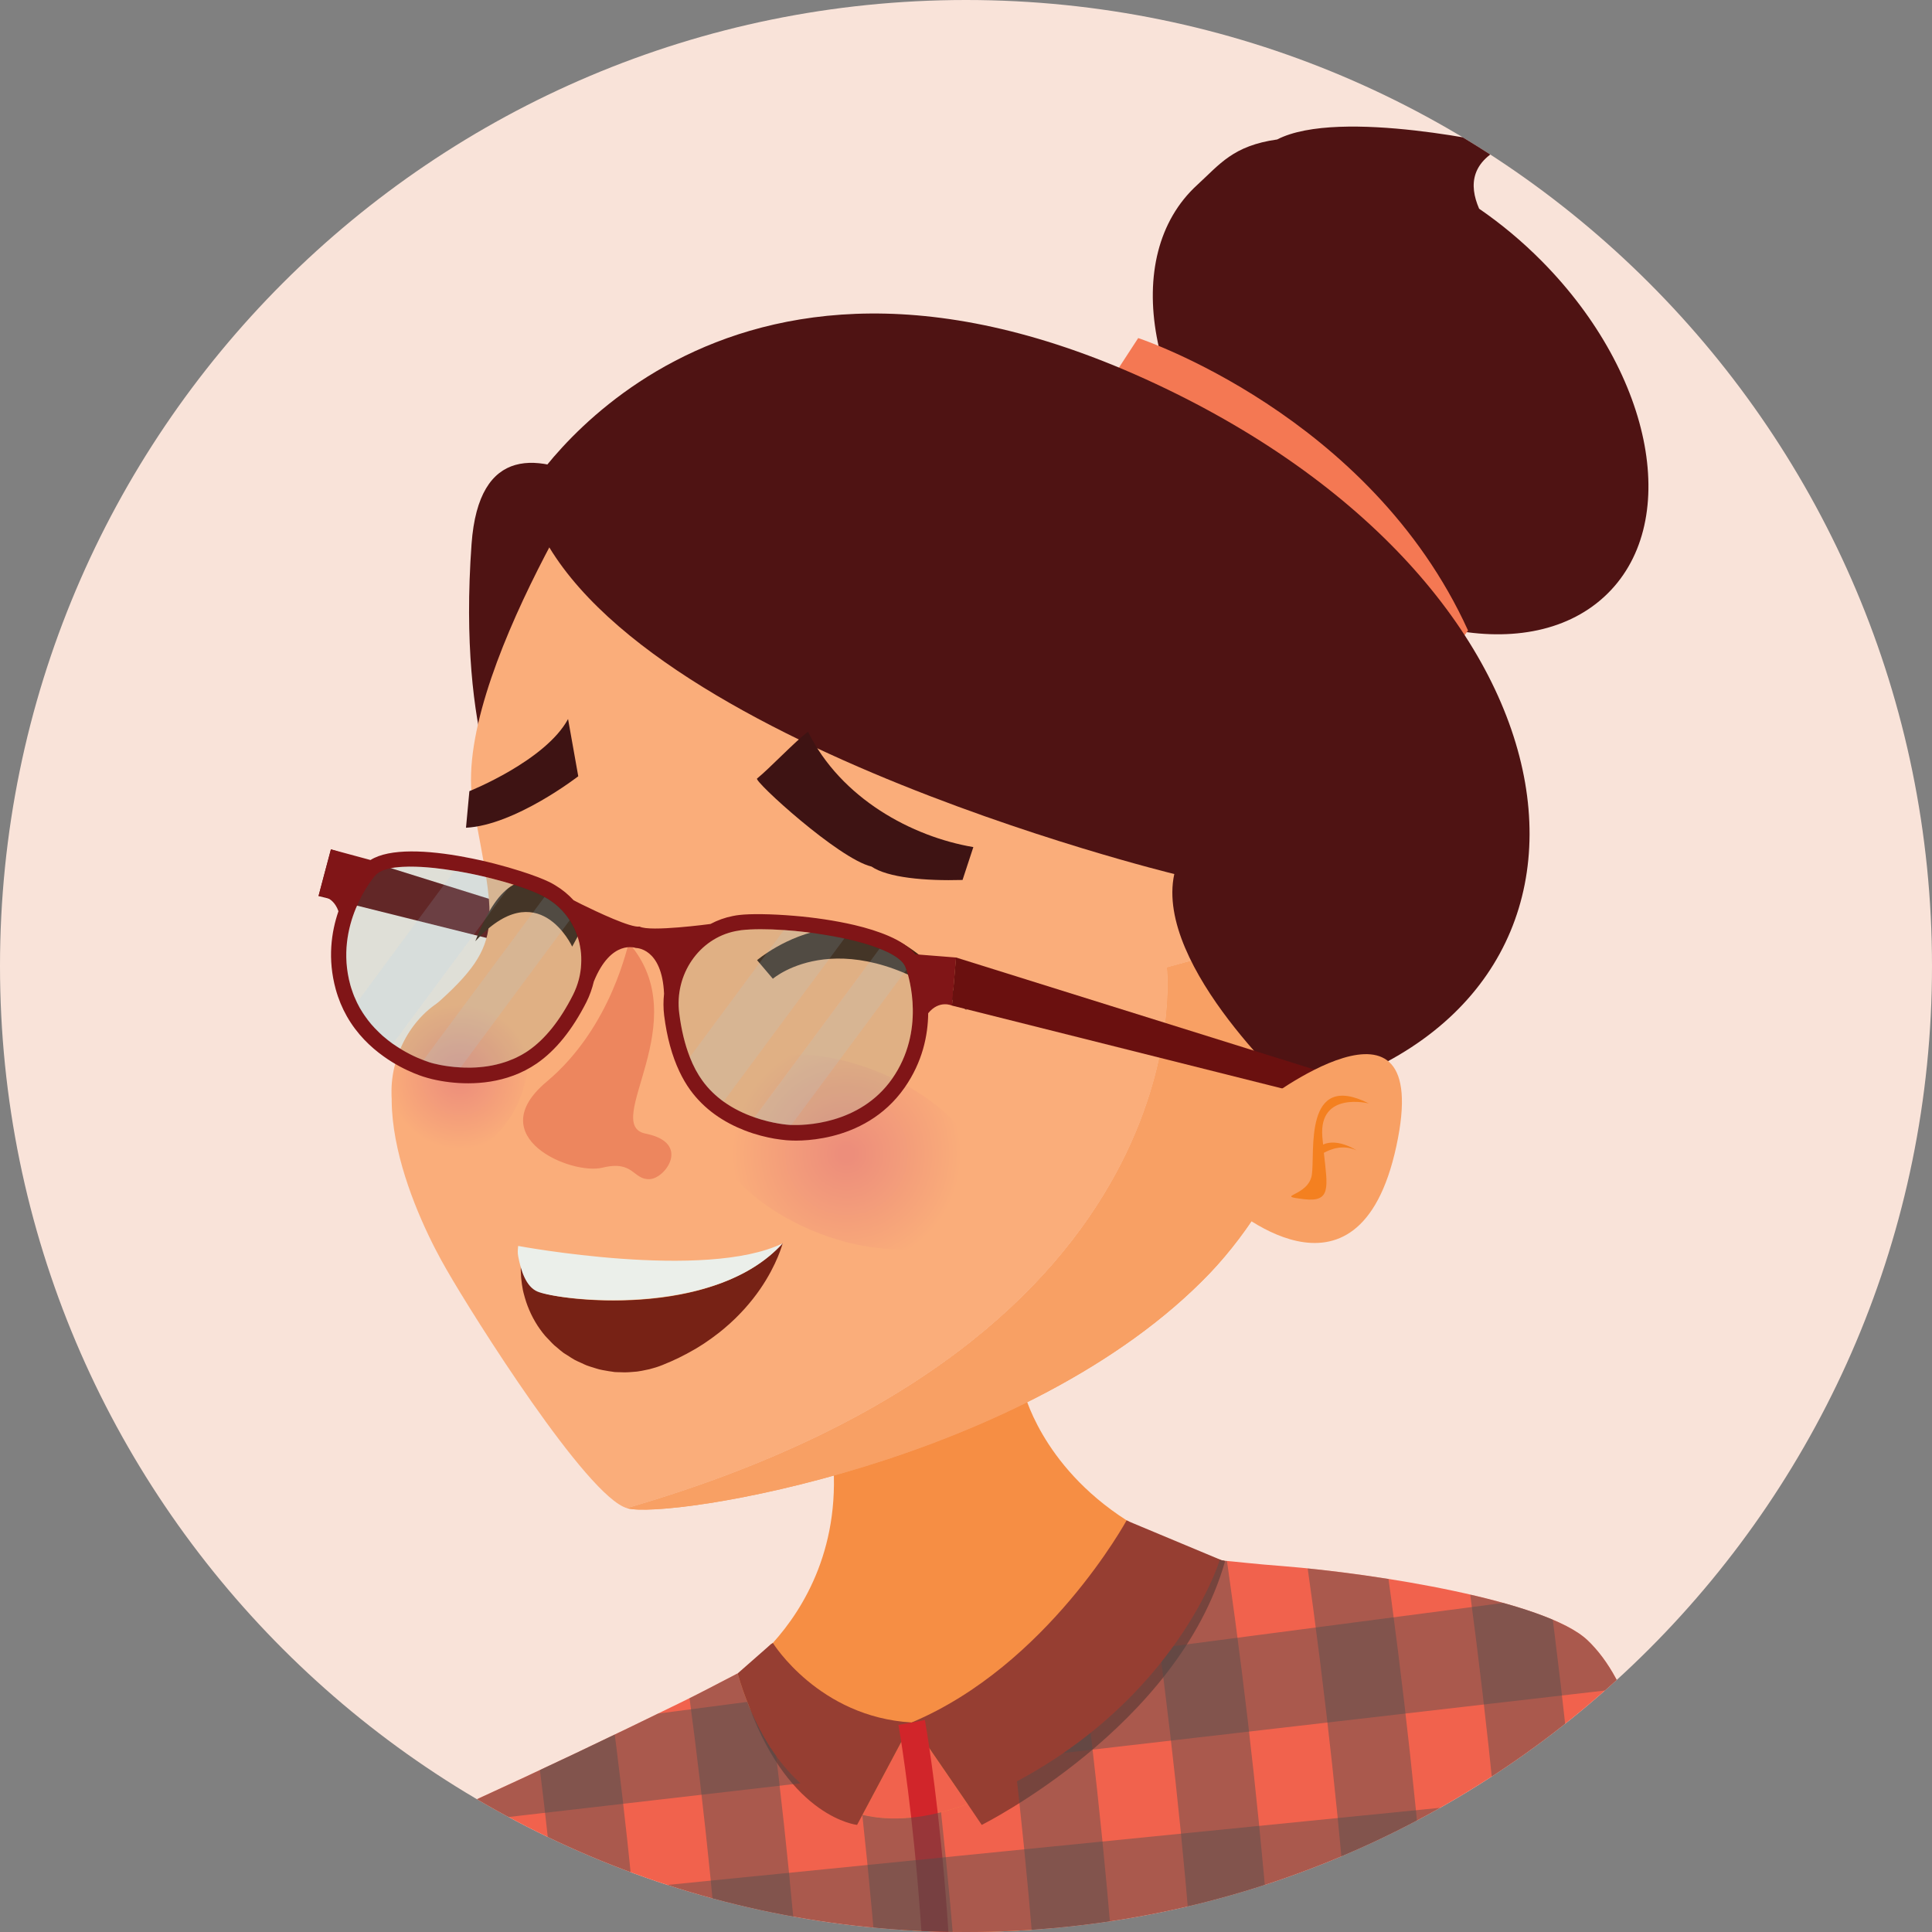 <?xml version="1.0" encoding="utf-8"?>
<!-- Generator: Adobe Illustrator 25.2.3, SVG Export Plug-In . SVG Version: 6.00 Build 0)  -->
<svg version="1.1" id="Layer_1" xmlns="http://www.w3.org/2000/svg" xmlns:xlink="http://www.w3.org/1999/xlink" x="0px" y="0px"
	 viewBox="0 0 576 576" enable-background="new 0 0 576 576" xml:space="preserve">
<rect x="0" y="0" width="576" height="576" fill="#808080" stroke="none"/>
<g>
	<g>
		<defs>
			<path id="SVGID_1_" d="M576,288c0,159.06-128.94,288-288,288S0,447.06,0,288s128.94-288,288-288S576,128.94,576,288z"/>
		</defs>
		<use xlink:href="#SVGID_1_"  overflow="visible" fill="#F9E3D9"/>
		<clipPath id="SVGID_2_">
			<use xlink:href="#SVGID_1_"  overflow="visible"/>
		</clipPath>
		<g clip-path="url(#SVGID_2_)">
			<g>
				<path fill="#F68E44" d="M219.97,499.07c0,0,4.61-3.02,9.84-8.84l0.6-0.4c9.24-10.24,20.89-29.13,17.68-57.25l57.05-18.08
					c0,0,5.02,22.3,30.74,38.77l0.81,0.4c7.23,4.42,16.07,8.44,26.92,11.25c0,0,0,0,0,0.2c0,0,0.19,0,0.4,0c0.4,0.2,0.8,0.2,1.2,0.4
					c51.83,12.86-42.59,134.8-91.41,112.1c-48.82-22.5-58.87-72.12-58.87-72.12L219.97,499.07z"/>
				<path fill="#5DBECC" d="M119.72,923.82c31.14,28.33,147.46,75.54,242.49,80.76c0,0,49.22-90.4,15.07-185.22
					c-34.16-94.82-178.21-88.79-178.21-88.79c4.43,11.85,5.63,27.92-2.81,56.64C170.95,867.97,70.9,880.63,119.72,923.82z"/>
				<path fill="#00B0CA" d="M199.07,730.56c0.82-0.05,1.55-0.01,2.37-0.05C200.02,730.53,199.07,730.56,199.07,730.56z"/>
				<path fill="#00B0CA" d="M300.53,693.39c10.44,0.4,20.29,0.4,29.53-0.19c3.61-0.21,7.23-0.6,10.65-1.01
					c4.22-0.4,8.64-1.01,12.65-1.81c3.82-0.6,7.44-1.4,11.05-2.21c0.8-0.4,1.61-0.6,2.41-0.6c3.41-0.81,6.63-1.81,9.85-2.81
					c3.81-1,7.23-2.41,10.65-3.62c3.61-1.2,6.84-2.61,10.25-4.22c3.21-1.4,6.23-2.81,9.24-4.42c3.21-1.61,6.02-3.41,8.83-5.02
					c3.02-1.81,5.63-3.41,8.44-5.22c2.61-1.81,5.02-3.81,7.64-5.63c9.64-7.43,17.88-15.47,24.91-23.51
					c1.81-2.21,3.61-4.41,5.43-6.63c1.4-1.81,2.81-3.61,4.01-5.42c1.41-1.81,2.62-3.61,3.82-5.43c1.2-1.81,2.21-3.42,3.22-5.22
					c0.4-0.81,1.01-1.41,1.4-2.21c2.81-5.02,5.42-9.64,7.43-13.87c2.41-5.02,4.02-9.44,5.42-13.26c0.81-2.41,1.41-4.42,2.01-6.23
					c-4.22,32.55-17.07,74.13-45.2,120.74c-7.43,11.65-12.06,23.1-14.46,34.35c0,0-2.41,7.23-3.62,18.89
					c-1.61,16.67-0.6,42.39,14.26,68.7c4.97,8.56,8.47,19.88,10.27,32.73c0.31,2.24,0.57,4.52,0.79,6.84
					c0.42,4.5,0.55,9.2,0.54,13.96l0.07,0.41l-0.08,0.17c-0.24,50.57-24.79,112.8-89.73,132.92c0,0,49.22-90.4,15.07-185.22
					c-31.68-87.95-157.69-89.14-175.83-88.85c-0.82,0.04-1.56,0.01-2.38,0.05c-7.63-18.29-22.9-27.73-35.35-60.88
					C194.45,681.54,237.84,692.19,300.53,693.39z"/>
				<path fill="#F1624D" d="M257.13,541.06c8.44,2.01,18.68,1.41,31.34-3.21l-16.68-24.31L257.13,541.06z"/>
				<path fill="#F1624D" d="M119.72,923.82c31.14,28.33,147.46,75.54,242.49,80.76c0,0,49.22-90.4,15.07-185.22
					c-34.16-94.82-178.21-88.79-178.21-88.79c4.43,11.85,5.63,27.92-2.81,56.64C170.95,867.97,70.9,880.63,119.72,923.82z"/>
				<path fill="#00B0CA" d="M199.07,730.56c0.82-0.05,1.55-0.01,2.37-0.05C200.02,730.53,199.07,730.56,199.07,730.56z"/>
				<path fill="#963E32" d="M300.53,693.39c10.44,0.4,20.29,0.4,29.53-0.19c3.61-0.21,7.23-0.6,10.65-1.01
					c4.22-0.4,8.64-1.01,12.65-1.81c3.82-0.6,7.44-1.4,11.05-2.21c0.8-0.4,1.61-0.6,2.41-0.6c3.41-0.81,6.63-1.81,9.85-2.81
					c3.81-1,7.23-2.41,10.65-3.62c3.61-1.2,6.84-2.61,10.25-4.22c3.21-1.4,6.23-2.81,9.24-4.42c3.21-1.61,6.02-3.41,8.83-5.02
					c3.02-1.81,5.63-3.41,8.44-5.22c2.61-1.81,5.02-3.81,7.64-5.63c9.64-7.43,17.88-15.47,24.91-23.51
					c1.81-2.21,3.61-4.41,5.43-6.63c1.4-1.81,2.81-3.61,4.01-5.42c1.41-1.81,2.62-3.61,3.82-5.43c1.2-1.81,2.21-3.42,3.22-5.22
					c0.4-0.81,1.01-1.41,1.4-2.21c2.81-5.02,5.42-9.64,7.43-13.87c2.41-5.02,4.02-9.44,5.42-13.26c0.81-2.41,1.41-4.42,2.01-6.23
					c-4.22,32.55-17.07,74.13-45.2,120.74c-7.43,11.65-12.06,23.1-14.46,34.35c0,0-2.41,7.23-3.62,18.89
					c-1.61,16.67-0.6,42.39,14.26,68.7c4.97,8.56,8.47,19.88,10.27,32.73c0.31,2.24,0.57,4.52,0.79,6.84
					c0.42,4.5,0.55,9.2,0.54,13.96l0.07,0.41l-0.08,0.17c-0.24,50.57-24.79,112.8-89.73,132.92c0,0,49.22-90.4,15.07-185.22
					c-31.68-87.95-157.69-89.14-175.83-88.85c-0.82,0.04-1.56,0.01-2.38,0.05c-7.63-18.29-22.9-27.73-35.35-60.88
					C194.45,681.54,237.84,692.19,300.53,693.39z"/>
				<path fill="#F1624D" d="M140.61,537.24c0-0.2,0.2-0.2,0.2-0.2c20.69-9.44,41.38-19.29,61.88-29.33
					c5.82-2.81,11.45-5.83,17.28-8.84v0.19c1,3.62,2.21,6.83,3.42,9.85c4.61,11.05,14.26,28.13,33.75,32.14
					c8.44,2.01,18.68,1.41,31.34-3.21c2.41-0.81,5.02-2.01,7.64-3.22c52.43-24.72,66.89-67.09,67.5-69.51c0-0.2,0-0.2,0-0.2l0.4,0.2
					l1.01,0.2c2.61,0.2,9.23,1,17.48,1.61c27.72,2.21,78.35,10.25,90.81,22.1c12.25,11.65,21.69,37.56,17.27,79.35
					c0,0,0,0.2-0.2,0.4c0.81,9.44-37.76,131.99-189.84,124.56c-62.68-1.01-106.07-11.85-136.81-23.71
					c-1.61-4.42-3.02-9.24-4.62-14.67C138.2,587.27,140,542.06,140.61,537.24z"/>
				<g>
					<path fill="#963E32" d="M271.8,513.53l16.68,24.31l4.21,6.23c0,0,58.46-29.13,72.53-78.55l-0.19-0.2l-1.01-0.2l-0.4-0.2
						l-26.92-11.25l-0.81-0.4C335.88,453.26,312.38,496.46,271.8,513.53z"/>
					<path fill="#963E32" d="M219.97,498.87v0.19c1,3.62,2.21,6.83,3.42,9.85c12.24,33.15,32.14,35.16,32.14,35.16l1.61-3.02
						l14.66-27.52c-27.72-1.61-41.38-23.71-41.38-23.71l-0.6,0.4L219.97,498.87z"/>
				</g>
				<g>
					<path fill="#D1252A" d="M189.45,963.42c135.38-174.25,86.81-447.86,86.3-450.61l-7.89,1.46c0.49,2.71,48.4,272.84-84.76,444.21
						L189.45,963.42z"/>
				</g>
				<g>
					<path fill="#D1252A" d="M321.11,673.36c-19.64-19.46-14.56-62.96-14.32-64.81l0.25-2.08l2.1-0.12
						c7.46-0.37,72.99-3.72,80.48-2.43l1.73,0.29l0.32,1.73c0.25,1.48,6.26,36.28-10.07,58.64c-7.18,9.81-17.54,15.68-30.82,17.44
						c-2.2,0.29-4.3,0.44-6.34,0.44C335.05,682.46,327.23,679.4,321.11,673.36z M311.57,611.26c-0.75,8.81-2.53,43.08,13.06,58.52
						c6.3,6.22,14.87,8.63,25.46,7.26c11.87-1.57,21.1-6.75,27.41-15.4c13.03-17.81,10.46-45.51,9.48-52.93
						C377.24,608.2,338.45,609.87,311.57,611.26z"/>
				</g>
				<g>
					<defs>
						<path id="SVGID_3_" d="M119.72,923.83c31.14,28.32,147.46,75.54,242.49,80.75c64.94-20.12,89.49-82.35,89.73-132.92l0.08-0.17
							l-0.07-0.41c0.01-4.76-0.12-9.46-0.54-13.96c-0.21-2.32-0.47-4.6-0.79-6.84c-1.8-12.85-5.3-24.18-10.27-32.73
							c-14.86-26.31-15.87-52.03-14.26-68.7c1.21-11.66,3.62-18.89,3.62-18.89c2.4-11.24,7.03-22.7,14.46-34.35
							c28.13-46.61,40.98-88.2,45.2-120.74c-0.14,0.44-0.33,1.03-0.48,1.49c1.08-3.74,1.58-6.48,1.49-7.57c0.2-0.2,0.2-0.4,0.2-0.4
							c4.42-41.79-5.02-67.7-17.27-79.35c-12.46-11.85-63.08-19.89-90.81-22.1c-8.24-0.6-14.86-1.4-17.48-1.61l-1.01-0.2l-0.4-0.2
							c0,0,0,0,0,0.2c-0.61,2.42-15.07,44.8-67.5,69.51c-2.62,1.2-5.23,2.41-7.64,3.22c-12.66,4.62-22.9,5.22-31.34,3.21
							c-19.49-4.02-29.13-21.1-33.75-32.14c-1.21-3.02-2.42-6.23-3.42-9.85v-0.19c-5.83,3.01-11.46,6.02-17.28,8.84
							c-20.5,10.04-41.18,19.89-61.88,29.33c0,0-0.2,0-0.2,0.2c-0.6,4.82-2.41,50.03,18.48,117.72c1.61,5.43,3.01,10.25,4.62,14.67
							c11.74,4.53,25.37,8.9,41.16,12.64c-15.8-3.72-29.42-8.06-41.16-12.58c12.45,33.14,27.72,42.59,35.35,60.87
							c4.43,11.85,5.63,27.92-2.81,56.64C170.95,867.97,70.9,880.63,119.72,923.83z M201.44,730.51h0.04H201.44L201.44,730.51z
							 M210.95,730.6c-1.87-0.05-3.69-0.09-5.15-0.1C207.25,730.5,209.08,730.55,210.95,730.6z M300.53,693.34
							c4.49,0.22,8.56-0.03,12.85-0.03c-4.32-0.01-8.31,0.26-12.85,0.08c-7.34-0.14-14.36-0.43-21.17-0.82
							C286.17,692.94,293.19,693.22,300.53,693.34z M233.19,732.03c-7.97-0.81-14.99-1.21-20.54-1.4
							C218.19,730.81,225.2,731.23,233.19,732.03z M245.65,733.55c-3.68-0.53-7.21-0.94-10.6-1.31
							C238.45,732.61,241.96,733.03,245.65,733.55z M259.2,735.82c-3.56-0.68-7.03-1.25-10.42-1.77
							C252.18,734.57,255.63,735.14,259.2,735.82z M273.43,738.97c-3.44-0.86-6.84-1.61-10.18-2.3
							C266.6,737.36,269.98,738.1,273.43,738.97z M288.11,743.13c-3.31-1.06-6.62-2.01-9.91-2.9
							C281.5,741.12,284.79,742.07,288.11,743.13z M302.87,748.45c-3.18-1.27-6.36-2.48-9.56-3.58
							C296.51,745.98,299.68,747.17,302.87,748.45z M373.42,685.68c-2.16,0.66-4.31,1.35-6.6,1.88c-0.81,0-1.61,0.2-2.41,0.6
							c-3.61,0.81-7.23,1.61-11.05,2.21c-4.02,0.8-8.44,1.4-12.65,1.81c-3.41,0.4-7.03,0.8-10.65,1.01
							c-0.55,0.03-1.2-0.02-1.75,0.01C344.88,692.22,359.85,689.56,373.42,685.68z M317.36,755.1c-3-1.53-6.01-3-9.07-4.35
							C311.35,752.09,314.36,753.56,317.36,755.1z M331.29,763.19c-2.77-1.81-5.58-3.59-8.47-5.21
							C325.72,759.61,328.51,761.38,331.29,763.19z M344.37,772.94c-2.55-2.15-5.11-4.29-7.81-6.23
							C339.26,768.66,341.82,770.79,344.37,772.94z M356.27,784.57c-2.29-2.57-4.58-5.15-7.06-7.48
							C351.7,779.43,353.99,781.99,356.27,784.57z M391.85,679.27c-1.49,0.61-2.94,1.33-4.54,1.87c-3.42,1.21-6.83,2.62-10.65,3.62
							c-0.38,0.12-0.77,0.21-1.14,0.32C381.26,683.37,386.64,681.39,391.85,679.27z M377.27,819.36
							c-2.07-5.73-4.57-11.06-7.38-16.08C372.7,808.3,375.2,813.62,377.27,819.36z M487.36,581.09c-0.1,0.29-0.24,0.64-0.35,0.94
							c0.3-0.84,0.57-1.65,0.83-2.42C487.67,580.13,487.55,580.52,487.36,581.09z M481.94,594.35c-0.24,0.5-0.62,1.13-0.88,1.64
							c0.36-0.75,0.83-1.59,1.18-2.32C482.12,593.91,482.05,594.11,481.94,594.35z M483.38,591.03c0.74-1.66,1.43-3.28,2.03-4.8
							C484.83,587.74,484.1,589.38,483.38,591.03z M473.1,610.43c-0.17,0.31-0.38,0.59-0.56,0.89c0.97-1.55,1.88-3.08,2.76-4.59
							c-0.3,0.53-0.49,0.94-0.8,1.49C474.1,609.01,473.49,609.62,473.1,610.43z M466.06,621.07c-0.86,1.3-1.89,2.61-2.89,3.91
							c2.62-3.43,5.04-6.84,7.24-10.18c-0.19,0.29-0.33,0.55-0.53,0.84C468.68,617.46,467.47,619.26,466.06,621.07z M456.62,633.13
							c-0.62,0.7-1.38,1.4-2.02,2.11c2.75-3.08,5.43-6.17,7.82-9.24c-0.13,0.16-0.24,0.34-0.37,0.5
							C460.24,628.71,458.43,630.91,456.62,633.13z M443.48,646.53c1.79-1.66,3.46-3.35,5.11-5.04
							C446.91,643.19,445.27,644.86,443.48,646.53z M428.46,659.03c2.59-1.9,4.91-3.91,7.32-5.89c-1.39,1.15-2.6,2.37-4.06,3.49
							C430.59,657.4,429.53,658.22,428.46,659.03z M415.63,667.47c-0.42,0.25-0.89,0.51-1.31,0.75c4.45-2.61,8.75-5.32,12.74-8.17
							c-0.99,0.74-1.96,1.49-2.98,2.2C421.26,664.06,418.65,665.67,415.63,667.47z M397.56,676.91c-0.44,0.21-0.88,0.34-1.31,0.55
							c4.8-2.1,9.36-4.37,13.72-6.76c-1.07,0.6-2.01,1.22-3.16,1.79C403.79,674.11,400.77,675.51,397.56,676.91z M360.43,789.23
							c2.33,2.95,4.38,6.19,6.43,9.44C364.81,795.42,362.76,792.18,360.43,789.23z"/>
					</defs>
					<clipPath id="SVGID_4_">
						<use xlink:href="#SVGID_3_"  overflow="visible"/>
					</clipPath>
					<g clip-path="url(#SVGID_4_)">
						<path opacity="0.43" fill="#4D4D4D" d="M432.53,1244.21c7.54,2.07,15.08,4.13,22.61,6.19c93.68-342.44,93.68-703.77,0-1046.21
							c-7.54,2.06-15.08,4.13-22.61,6.18C525.11,548.76,525.11,905.82,432.53,1244.21z"/>
						<path opacity="0.43" fill="#4D4D4D" d="M387.24,1231.82c7.53,2.06,15.06,4.12,22.6,6.18c91.46-334.33,91.46-687.09,0-1021.43
							c-7.53,2.06-15.06,4.13-22.6,6.19C477.59,553.04,477.59,901.53,387.24,1231.82z"/>
						<path opacity="0.43" fill="#4D4D4D" d="M341.94,1219.43c7.53,2.05,15.06,4.12,22.6,6.18c89.25-326.22,89.25-670.42,0-996.64
							c-7.53,2.06-15.06,4.13-22.6,6.19C430.09,557.32,430.09,897.26,341.94,1219.43z"/>
						<path opacity="0.43" fill="#4D4D4D" d="M296.64,1207.03c7.54,2.07,15.08,4.12,22.61,6.19c87.03-318.11,87.03-653.75,0-971.86
							c-7.53,2.06-15.07,4.12-22.61,6.18C382.57,561.61,382.57,892.98,296.64,1207.03z"/>
						<path opacity="0.43" fill="#4D4D4D" d="M251.35,1194.65c7.53,2.06,15.08,4.12,22.61,6.18c84.81-310,84.81-637.08,0-947.08
							c-7.53,2.07-15.08,4.12-22.61,6.19C335.05,565.89,335.05,888.69,251.35,1194.65z"/>
						<path opacity="0.43" fill="#4D4D4D" d="M206.06,1182.25c7.53,2.06,15.06,4.13,22.6,6.19c82.59-301.89,82.59-620.41,0-922.3
							c-7.54,2.06-15.07,4.13-22.6,6.19C287.54,570.16,287.54,884.41,206.06,1182.25z"/>
						<path opacity="0.43" fill="#4D4D4D" d="M160.76,1169.87c7.54,2.05,15.08,4.11,22.61,6.18c80.37-293.77,80.37-603.74,0-897.52
							c-7.53,2.07-15.07,4.13-22.61,6.19C240.02,574.44,240.02,880.13,160.76,1169.87z"/>
						<path opacity="0.43" fill="#4D4D4D" d="M115.47,1157.47c7.54,2.06,15.08,4.12,22.61,6.18c78.15-285.66,78.15-587.07,0-872.72
							c-7.54,2.06-15.07,4.12-22.61,6.18C192.51,578.72,192.51,875.86,115.47,1157.47z"/>
						<path opacity="0.43" fill="#4D4D4D" d="M70.17,1145.08c7.54,2.07,15.07,4.12,22.6,6.19c75.93-277.55,75.93-570.4,0-847.95
							c-7.53,2.06-15.06,4.12-22.6,6.19C145,583,145,871.58,70.17,1145.08z"/>
						<path opacity="0.43" fill="#4D4D4D" d="M524.13,311.28c-2.14-10.14-4.34-20.28-6.63-30.39
							C362.65,315.9,207.8,350.91,52.95,385.91c1.75,7.74,3.44,15.49,5.06,23.24C213.38,376.53,368.75,343.9,524.13,311.28z"/>
						<path opacity="0.43" fill="#4D4D4D" d="M535.98,372.38c-1.81-10.19-3.7-20.36-5.67-30.53
							c-155.86,30.23-311.7,60.45-467.57,90.69c1.51,7.77,2.95,15.56,4.34,23.34C223.37,428.04,379.69,400.21,535.98,372.38z"/>
						<path opacity="0.43" fill="#4D4D4D" d="M545.94,433.73c-1.49-10.22-3.07-20.45-4.74-30.65
							C384.5,428.5,227.78,453.93,71.08,479.36c1.25,7.81,2.47,15.62,3.61,23.43C231.78,479.77,388.86,456.75,545.94,433.73z"/>
						<path opacity="0.43" fill="#4D4D4D" d="M554.01,495.29c-1.18-10.26-2.45-20.51-3.79-30.75
							c-157.42,20.61-314.84,41.22-472.26,61.82c1.03,7.84,1.99,15.68,2.89,23.52C238.57,531.68,396.29,513.48,554.01,495.29z"/>
						<path opacity="0.43" fill="#4D4D4D" d="M560.17,557.02c-0.86-10.29-1.82-20.55-2.85-30.82
							c-157.97,15.77-315.95,31.54-473.92,47.31c0.79,7.85,1.51,15.71,2.17,23.57C243.77,583.73,401.97,570.37,560.17,557.02z"/>
						<path opacity="0.43" fill="#4D4D4D" d="M564.44,618.86c-0.56-10.29-1.19-20.59-1.9-30.88
							c-158.38,10.92-316.76,21.85-475.14,32.77c0.55,7.87,1.03,15.74,1.44,23.62C247.37,635.87,405.91,627.36,564.44,618.86z"/>
						<path opacity="0.43" fill="#4D4D4D" d="M566.8,680.79c-0.23-10.31-0.55-20.61-0.94-30.92
							c-158.64,6.07-317.29,12.14-475.94,18.21c0.3,7.88,0.55,15.77,0.72,23.64C249.37,688.08,408.08,684.43,566.8,680.79z"/>
						<path opacity="0.43" fill="#4D4D4D" d="M567.28,742.75c0.08-10.31,0.08-20.62,0-30.93c-158.75,1.22-317.51,2.42-476.27,3.64
							c0.06,7.88,0.06,15.77,0,23.65C249.77,740.32,408.52,741.53,567.28,742.75z"/>
						<path opacity="0.43" fill="#4D4D4D" d="M565.86,804.69c0.4-10.31,0.71-20.61,0.94-30.92
							c-158.72-3.65-317.44-7.29-476.16-10.94c-0.18,7.88-0.42,15.77-0.72,23.64C248.57,792.55,407.22,798.62,565.86,804.69z"/>
						<path opacity="0.43" fill="#4D4D4D" d="M562.53,866.58c0.71-10.29,1.35-20.59,1.9-30.89c-158.53-8.5-317.07-17-475.61-25.51
							c-0.42,7.88-0.9,15.75-1.44,23.62C245.77,844.73,404.16,855.66,562.53,866.58z"/>
						<path opacity="0.43" fill="#4D4D4D" d="M557.33,928.38c1.03-10.27,1.98-20.54,2.84-30.83c-158.2-13.34-316.4-26.7-474.6-40.06
							c-0.66,7.86-1.38,15.72-2.17,23.58C241.38,896.84,399.35,912.6,557.33,928.38z"/>
						<path opacity="0.43" fill="#4D4D4D" d="M550.22,990.02c1.34-10.24,2.61-20.49,3.79-30.75
							c-157.71-18.19-315.43-36.39-473.15-54.58c-0.91,7.84-1.87,15.68-2.9,23.52C235.38,948.81,392.8,969.42,550.22,990.02z"/>
						<path opacity="0.43" fill="#4D4D4D" d="M541.22,1051.48c1.65-10.2,3.23-20.43,4.72-30.65
							c-157.08-23.02-314.17-46.04-471.25-69.06c-1.14,7.82-2.36,15.64-3.61,23.44C227.79,1000.63,384.5,1026.07,541.22,1051.48z"/>
						<path opacity="0.43" fill="#4D4D4D" d="M530.31,1112.72c1.98-10.16,3.86-20.34,5.68-30.53
							c-156.3-27.83-312.61-55.66-468.91-83.5c-1.38,7.79-2.83,15.58-4.35,23.35C218.59,1052.26,374.45,1082.49,530.31,1112.72z"/>
						<path opacity="0.43" fill="#4D4D4D" d="M517.51,1173.67c2.29-10.12,4.49-20.25,6.62-30.39
							c-155.36-32.62-310.75-65.25-466.11-97.87c-1.63,7.75-3.32,15.51-5.07,23.24C207.81,1103.66,362.66,1138.67,517.51,1173.67z"
							/>
					</g>
				</g>
			</g>
			<g>
				<polygon fill="#6A100F" points="220.86,291.45 98.64,253.23 94.97,267.14 216.76,297.52 				"/>
				<path fill="#4F1313" d="M212.64,170.63c0,0-67.76-67.43-72.05-8.46c-4.28,58.96,11.27,83,11.27,83s-2.48-79.15,15.72-70.72
					C185.8,182.88,212.64,170.63,212.64,170.63z"/>
				<path fill="#F8A064" d="M186.94,449.64c11.88,3.54,119.57-13.43,173.78-70.08c24.2-25.48,39.71-66.29,41.68-105.93
					c-30.72,8.21-54.51,14.78-54.51,14.78S360.67,399.22,186.94,449.64z"/>
				<path fill="#FAAD7A" d="M127.43,301.66c-23.28,20-2.35,63.06,5.76,76.95c7.94,13.86,41.84,67.66,53.75,71.03
					C360.67,399.22,347.9,288.42,347.9,288.42s23.79-6.57,54.51-14.78c2.22-48.75-16.03-95.7-63.56-110.86
					c-86.09-27.28-154.25-34.83-154.25-34.83s-50.3,74.64-43.56,111.94C147.81,277.02,150.93,281.47,127.43,301.66z"/>
				<path fill="#F8A064" d="M186.94,449.64c11.88,3.54,119.57-13.43,173.78-70.08c24.2-25.48,39.71-66.29,41.68-105.93
					c-30.72,8.21-54.51,14.78-54.51,14.78S360.67,399.22,186.94,449.64z"/>
				<g>
					<path fill="#772215" d="M156.88,388.18c0.11,0.34,0.23,0.68,0.36,1.01c0.15,0.4,0.27,0.81,0.44,1.22
						c-0.16-0.38-0.27-0.78-0.42-1.17c1.26,3.37,3.06,6.43,5.32,9.08c-0.07-0.08-0.15-0.14-0.21-0.23c0.06,0.08,0.15,0.15,0.22,0.23
						c0.31,0.36,0.65,0.69,0.98,1.03c0.54,0.58,1.07,1.17,1.66,1.71c0.27,0.24,0.57,0.45,0.84,0.69c0.64,0.55,1.27,1.11,1.96,1.61
						c0.34,0.24,0.71,0.43,1.06,0.66c0.75,0.49,1.49,0.99,2.27,1.42c0.62,0.34,1.27,0.6,1.92,0.9c0.55,0.25,1.09,0.53,1.64,0.74
						c0.64,0.25,1.29,0.43,1.93,0.63c0.61,0.19,1.21,0.4,1.83,0.55c0.62,0.16,1.24,0.26,1.87,0.37c0.67,0.12,1.35,0.25,2.03,0.32
						c0.2,0.03,0.4,0.08,0.61,0.1c0.49,0.05,0.97,0.03,1.46,0.05c0.53,0.02,1.06,0.05,1.59,0.05c0.75,0,1.51-0.06,2.26-0.12
						c0.49-0.04,0.97-0.06,1.46-0.12c0.96-0.13,1.9-0.32,2.85-0.53c0.28-0.07,0.57-0.1,0.85-0.18c1.28-0.32,2.55-0.72,3.8-1.22
						c3.49-1.38,6.64-2.95,9.49-4.61c0.23-0.14,0.47-0.27,0.7-0.4c0.37-0.22,0.73-0.45,1.09-0.68c0.41-0.25,0.82-0.51,1.21-0.77
						c0.22-0.14,0.43-0.29,0.64-0.44c0.51-0.34,1.03-0.7,1.51-1.05c0.12-0.08,0.23-0.17,0.34-0.25c0.57-0.41,1.12-0.83,1.66-1.25
						c0.06-0.05,0.12-0.1,0.19-0.14c0.57-0.45,1.12-0.9,1.66-1.35c0.06-0.05,0.11-0.1,0.17-0.15c0.52-0.44,1.04-0.89,1.53-1.34
						c0.1-0.09,0.19-0.18,0.28-0.26c0.44-0.4,0.87-0.81,1.29-1.21c0.18-0.18,0.34-0.34,0.51-0.51c0.31-0.31,0.62-0.62,0.92-0.94
						c0.31-0.32,0.6-0.64,0.9-0.96c0.14-0.15,0.28-0.3,0.42-0.45c1.84-2.05,3.37-4.02,4.61-5.82c5.18-7.51,6.75-13.67,6.76-13.73
						l0.01-0.05l-0.03,0.03c-10.03,11.1-25.87,15.12-38.38,16.46c2.55-0.27,5.15-0.65,7.75-1.14c-15.77,3-31.7,1.58-38.6,0.08
						c0.43,0.09,0.9,0.19,1.4,0.27c-1.95-0.35-3.41-0.73-4.24-1.09c-0.16-0.06-0.3-0.16-0.44-0.23c-0.22-0.12-0.44-0.22-0.63-0.36
						c-0.18-0.12-0.36-0.28-0.54-0.44c-0.16-0.14-0.31-0.27-0.44-0.42c-0.18-0.18-0.36-0.39-0.53-0.6c-0.1-0.14-0.21-0.28-0.32-0.42
						c-0.18-0.26-0.36-0.53-0.53-0.83c-0.06-0.1-0.12-0.22-0.18-0.33c-0.19-0.36-0.38-0.74-0.55-1.16c-0.03-0.05-0.04-0.1-0.04-0.1
						c-0.65-1.55-1.17-3.39-1.58-5.56l-0.01-0.08l-0.01,0.08c-0.07,0.59-0.12,1.22-0.15,1.87c-0.07,1.37-0.04,2.72,0.06,4.06
						c0.01,0.2,0.05,0.4,0.06,0.6c0.1,1.09,0.25,2.17,0.46,3.23c0.06,0.29,0.14,0.58,0.2,0.87
						C156.33,386.36,156.58,387.28,156.88,388.18z M155.56,382.1c0.09,0.76,0.18,1.52,0.32,2.26
						C155.74,383.62,155.65,382.86,155.56,382.1z M155.36,377.96c-0.01,0.85-0.03,1.71,0.03,2.54
						C155.33,379.66,155.34,378.81,155.36,377.96z M156.82,379.73c-0.05-0.13-0.1-0.25-0.14-0.38
						C156.72,379.48,156.77,379.61,156.82,379.73z M155.82,376.38l-0.01-0.03L155.82,376.38z M156.28,378.13
						c-0.04-0.13-0.08-0.26-0.12-0.39C156.21,377.87,156.25,378,156.28,378.13z M157.44,381.18c-0.05-0.1-0.1-0.19-0.14-0.29
						C157.34,380.99,157.4,381.08,157.44,381.18z M158.18,382.5c-0.05-0.07-0.1-0.14-0.14-0.22
						C158.08,382.35,158.14,382.43,158.18,382.5z M160.08,384.58c-0.03-0.03-0.07-0.05-0.1-0.08
						C160.01,384.52,160.05,384.56,160.08,384.58z M164.12,386.07c-0.19-0.04-0.35-0.08-0.53-0.12
						C163.77,385.99,163.93,386.03,164.12,386.07z M226.99,376.32l0.03-0.03L226.99,376.32z M224.49,377.98
						c0.08-0.05,0.16-0.09,0.24-0.14C224.65,377.89,224.57,377.94,224.49,377.98z M221.96,379.44c0.12-0.06,0.25-0.13,0.38-0.2
						C222.22,379.31,222.09,379.38,221.96,379.44z M219.38,380.75c0.16-0.08,0.32-0.15,0.48-0.23
						C219.7,380.6,219.54,380.67,219.38,380.75z M202.87,385.95c0.59-0.12,1.18-0.25,1.77-0.37
						C204.06,385.71,203.47,385.84,202.87,385.95z M216.73,381.91c0.19-0.08,0.4-0.16,0.6-0.25
						C217.13,381.75,216.93,381.83,216.73,381.91z M214.03,382.95c0.23-0.08,0.47-0.17,0.71-0.26
						C214.51,382.78,214.27,382.86,214.03,382.95z M211.28,383.86c0.29-0.08,0.57-0.18,0.86-0.27
						C211.86,383.68,211.57,383.78,211.28,383.86z M208.5,384.66c0.35-0.09,0.7-0.19,1.05-0.29
						C209.2,384.47,208.85,384.57,208.5,384.66z M205.7,385.36c0.44-0.1,0.88-0.21,1.32-0.32
						C206.57,385.15,206.14,385.26,205.7,385.36z M163.95,399.76c0.39,0.4,0.76,0.83,1.17,1.2
						C164.71,400.58,164.35,400.15,163.95,399.76z M158.92,383.49c0.05,0.06,0.1,0.12,0.14,0.17
						C159.01,383.6,158.96,383.54,158.92,383.49z M156.86,388.09c-0.25-0.77-0.46-1.54-0.65-2.33
						C156.4,386.55,156.61,387.33,156.86,388.09z"/>
					<path fill="#EBEFEA" d="M154.48,371.46c-0.12,1.38-0.19,2.06,0.03,3.17c0.77,4.08,2.26,9.01,5.78,10.46
						c6.22,2.6,52.67,8.15,73.08-14.42C210.34,381.91,154.48,371.46,154.48,371.46z"/>
				</g>
				<path fill="#47200F" d="M288.22,301.2c-36.48-27.91-57.8-9.4-57.8-9.4l-4.71-5.54C225.71,286.27,260.31,256.52,288.22,301.2z"/>
				<path fill="#47200F" d="M141.71,280.61c18.72-20.5,28.88,1.61,28.88,1.61l2.46-4.54C173.06,277.68,156.57,242.1,141.71,280.61z"
					/>
				<path fill="#3E1313" d="M169.36,214.37l3.04,17.06c0,0-18.81,14.6-33.47,15.35l1.01-10.91
					C139.94,235.88,162.67,226.79,169.36,214.37z"/>
				
					<radialGradient id="SVGID_5_" cx="1391.276" cy="388.117" r="36.112" gradientTransform="matrix(-1 -0.013 -0.013 1 1648.73 -26.043)" gradientUnits="userSpaceOnUse">
					<stop  offset="0.062" style="stop-color:#ED8E7B"/>
					<stop  offset="0.949" style="stop-color:#FAAD7A"/>
				</radialGradient>
				<path fill="url(#SVGID_5_)" d="M211.55,326.56c-5.39,13.08,8.53,31.21,31.08,40.51c22.56,9.29,45.21,6.23,50.61-6.84
					c5.39-13.08-8.53-31.21-31.09-40.51C239.59,310.42,216.94,313.49,211.55,326.56z"/>
				
					<radialGradient id="SVGID_6_" cx="1506.9" cy="366.688" r="22.681" gradientTransform="matrix(-1 -0.013 -0.013 1 1648.73 -26.043)" gradientUnits="userSpaceOnUse">
					<stop  offset="0.062" style="stop-color:#ED8E7B"/>
					<stop  offset="0.949" style="stop-color:#FAAD7A"/>
				</radialGradient>
				<path fill="url(#SVGID_6_)" d="M119.22,313.06c-5.39,13.08-1.77,26.96,8.08,31.03c9.86,4.06,22.22-3.25,27.61-16.33
					c5.39-13.08,1.77-26.97-8.08-31.03C136.97,292.68,124.61,299.99,119.22,313.06z"/>
				<path fill="#ED865E" d="M187.53,281.19c-0.34-0.4-4.82,24.77-24.55,41.3c-19.72,16.52,7.34,27.95,16.67,25.63
					c9.33-2.31,9.06,3.73,14.12,3.42c4.68-0.28,12.27-10.85-1.24-13.55C179.02,335.3,207.77,304.6,187.53,281.19z"/>
				<path fill="#4F1313" d="M356.94,55.13c6.77-6.2,10.66-11.68,23.83-13.55c18.65-9.61,68.09,1.84,68.09,1.84
					c-10.18,4.6-11.03,11.54-7.88,18.8c6.52,4.48,12.85,9.73,18.79,15.74c33.5,33.92,41.75,78.71,18.44,100.02
					c-23.3,21.32-69.34,11.09-102.84-22.84C341.89,121.22,333.63,76.44,356.94,55.13z"/>
				<path fill="#F47853" d="M437.67,187.96l-4.33,6.09c0,0-36.76-61.64-101.1-82.37l7.1-10.89
					C339.34,100.79,408.36,123.51,437.67,187.96z"/>
				<g>
					<path fill="#801517" d="M94.97,267.14c0,0,4.17-0.44,5.93,4.52v0.02c-2.13,6.21-3.28,14.21-0.81,23.25
						c0.82,2.96,1.94,5.63,3.29,8.01c3,5.32,7.07,9.22,11.01,12.02c3.34,2.4,6.58,3.98,8.99,4.98c2.29,0.96,3.87,1.36,4.07,1.42
						c0.21,0.07,1.72,0.51,4.08,0.92c0.75,0.13,1.62,0.26,2.55,0.37c6.6,0.77,16.95,0.6,25.97-5.6
						c5.62-3.88,10.58-10.01,14.79-18.31c0.99-1.98,1.71-4.05,2.2-6.11l0,0c5.19-12.78,12.52-10,12.52-10s7.82-0.16,8.42,13.63l0,0
						c-0.23,2.11-0.24,4.3,0.03,6.49c0.81,6.43,2.33,11.99,4.52,16.64c0.96,2.03,2.03,3.89,3.26,5.58c2.13,2.93,4.61,5.29,7.21,7.19
						c2.98,2.17,6.12,3.74,9.06,4.88c3.37,1.31,6.5,2.03,8.84,2.44c0.69,0.12,1.32,0.2,1.85,0.27c1.3,0.18,2.14,0.23,2.3,0.23
						c0.81,0.07,22.4,1.8,34.64-15.71c5.36-7.68,6.97-15.6,7.04-22.17v-0.02c3.32-4.09,7.11-2.27,7.11-2.27s1.09-12.91,1.2-14.34
						l-11.39-0.9l-0.75-0.06c-1.67-2.13-4.46-3.93-7.88-5.43c-3.01-1.31-6.53-2.41-10.27-3.29c-5.82-1.36-12.12-2.26-17.86-2.74
						c-7.03-0.6-13.16-0.64-16.38-0.27c-0.68,0.07-1.36,0.18-2.05,0.32c-2.37,0.47-4.58,1.28-6.64,2.37c0,0-18.14,2.45-21.13,0.77
						c-2.59,0.44-12.67-4.36-17.3-6.63c-1.46-0.74-2.36-1.2-2.36-1.2c-1.59-1.72-3.39-3.22-5.47-4.46c-0.14-0.1-0.31-0.19-0.45-0.27
						c-0.46-0.27-0.9-0.51-1.36-0.73c-1.84-0.9-4.78-2.03-8.43-3.2c-4.76-1.52-10.69-3.11-16.76-4.22l-0.01-0.01
						c-10.99-2.07-22.39-2.7-28.09,0.88l-11.76-3.18C98.28,254.61,94.97,267.14,94.97,267.14z M219.27,277.61
						c0.57-0.11,1.13-0.2,1.7-0.29c3.32-0.38,7.81-0.38,12.75-0.04c4.28,0.28,8.88,0.84,13.36,1.61c1.59,0.28,3.16,0.57,4.68,0.9
						c3.89,0.84,7.5,1.86,10.46,3.02c4.23,1.64,7.19,3.6,7.82,5.78l0.08,0.19c0,0,0.05,0.12,0.13,0.32
						c0.81,2.46,5.66,18.28-4.25,32.49c-9.7,13.87-26.7,13.94-30.07,13.8c-0.36-0.01-0.57-0.03-0.58-0.03
						c-0.14-0.01-4.77-0.27-10.43-2.25c-2.94-1.02-6.19-2.52-9.2-4.69c-2.28-1.66-4.45-3.68-6.28-6.22
						c-1.48-2.03-2.74-4.39-3.78-7.06c-1.48-3.76-2.53-8.11-3.15-13.02C201.01,290.56,208.4,279.79,219.27,277.61z M111.57,261.39
						l0.14-0.17c0.15-0.2,0.32-0.38,0.51-0.58c0,0,0.05-0.04,0.08-0.06c0.21-0.17,0.45-0.34,0.71-0.51c0.1-0.05,0.18-0.11,0.28-0.16
						c0.1-0.05,0.2-0.1,0.31-0.16c0.23-0.12,0.47-0.22,0.74-0.31c0.07-0.04,0.14-0.05,0.22-0.08c0.31-0.11,0.63-0.22,0.99-0.3
						c0.19-0.06,0.41-0.09,0.6-0.15c0.96-0.21,1.98-0.34,3.13-0.42c0.25-0.03,0.53-0.05,0.79-0.05c1.2-0.07,2.46-0.08,3.81-0.04
						c0.57,0.01,1.16,0.04,1.77,0.07c1.23,0.07,2.5,0.18,3.8,0.31c1.98,0.22,3.98,0.5,6.04,0.83c0.36,0.04,0.74,0.1,1.12,0.17
						c3.42,0.59,6.88,1.33,10.16,2.18c0.53,0.14,1.05,0.27,1.56,0.41c1.42,0.36,2.82,0.77,4.15,1.18c0.92,0.27,1.78,0.57,2.65,0.86
						c0.28,0.09,0.56,0.19,0.83,0.28c2.2,0.78,4.17,1.59,5.77,2.38c0.21,0.1,0.4,0.21,0.61,0.34c0.29,0.16,0.6,0.34,0.9,0.5
						c0.47,0.29,0.93,0.58,1.38,0.92c0.45,0.31,0.87,0.64,1.27,0.99c0.36,0.29,0.71,0.63,1.07,0.97c0.1,0.08,0.18,0.14,0.23,0.23
						c0.36,0.34,0.66,0.7,0.96,1.05c0.64,0.71,1.19,1.49,1.72,2.27c0.05,0.1,0.1,0.2,0.18,0.29c0.29,0.45,0.55,0.92,0.77,1.4
						c0.02,0.03,0.04,0.05,0.04,0.05c0.26,0.46,0.46,0.92,0.66,1.37c0.21,0.5,0.4,1,0.57,1.49c0.19,0.5,0.35,1.02,0.47,1.53
						c0.14,0.51,0.26,1.03,0.35,1.55c0.28,1.42,0.42,2.89,0.39,4.35c0.01,0.33-0.01,0.68-0.03,1c-0.13,3.13-0.95,6.3-2.45,9.27
						c-3.83,7.57-8.31,13.16-13.28,16.59c-0.47,0.32-0.94,0.63-1.42,0.9c-0.38,0.23-0.74,0.45-1.14,0.64
						c-0.38,0.21-0.76,0.4-1.16,0.59c-0.52,0.23-1.02,0.47-1.53,0.64c-0.57,0.25-1.16,0.47-1.74,0.65
						c-3.48,1.15-6.92,1.58-10.03,1.65c-0.32,0.02-0.64,0.01-0.94,0c-0.78,0.01-1.53-0.01-2.24-0.06l-0.03-0.01
						c-4.97-0.25-8.48-1.3-8.61-1.33c-0.05-0.01-0.97-0.26-2.47-0.84c-1.08-0.4-2.49-0.99-4.04-1.79c-0.38-0.21-0.78-0.42-1.16-0.62
						c-0.42-0.21-0.81-0.47-1.23-0.71c-0.85-0.52-1.76-1.09-2.66-1.72c-0.96-0.7-1.95-1.46-2.9-2.29c-0.16-0.12-0.32-0.27-0.48-0.42
						c0.01-0.02-0.01-0.03-0.01-0.03c-0.32-0.29-0.64-0.57-0.93-0.88c-1.48-1.4-2.87-3.02-4.13-4.87c-0.16-0.26-0.35-0.5-0.51-0.76
						c-0.64-0.97-1.23-2.01-1.77-3.13c-0.56-1.14-1.06-2.35-1.48-3.64c-0.19-0.49-0.33-1.03-0.49-1.57
						C99.48,275.6,111.45,261.53,111.57,261.39z"/>
					<path opacity="0.13" fill="#30C0CB" d="M169.85,274.36l-32.53,43.92c0.7,0.05,1.46,0.07,2.24,0.06c0.29,0.01,0.62,0.02,0.94,0
						c3.11-0.07,6.55-0.5,10.03-1.65c0.58-0.18,1.17-0.4,1.74-0.65c0.51-0.17,1.01-0.41,1.53-0.64c0.4-0.19,0.78-0.38,1.16-0.59
						c0.4-0.19,0.75-0.41,1.14-0.64c0.48-0.27,0.95-0.58,1.42-0.9c4.97-3.43,9.44-9.02,13.28-16.59c1.5-2.98,2.32-6.15,2.45-9.27
						c0.03-0.32,0.05-0.67,0.03-1c0.03-1.46-0.11-2.93-0.39-4.35c-0.09-0.53-0.21-1.04-0.35-1.55c-0.14-0.51-0.3-1.03-0.47-1.53
						c-0.16-0.51-0.36-0.99-0.57-1.49c-0.19-0.45-0.42-0.91-0.64-1.35c0,0-0.04-0.05-0.06-0.07c-0.24-0.49-0.51-0.93-0.77-1.4
						C169.95,274.56,169.9,274.46,169.85,274.36z"/>
					<path opacity="0.13" fill="#30C0CB" d="M152.46,263.56l-35.33,47.7c0.9,0.62,1.81,1.2,2.66,1.72c0.42,0.24,0.81,0.49,1.23,0.71
						c0.38,0.2,0.78,0.41,1.16,0.62c1.55,0.81,2.96,1.4,4.04,1.79l36.11-48.68c-0.21-0.13-0.4-0.23-0.61-0.34
						c-1.61-0.79-3.57-1.6-5.77-2.38c-0.27-0.09-0.55-0.19-0.83-0.28C154.24,264.13,153.38,263.83,152.46,263.56z"/>
					<path opacity="0.13" fill="#30C0CB" d="M104.42,293.68c0.16,0.54,0.32,1.06,0.49,1.57c0.42,1.29,0.92,2.5,1.48,3.64
						l29.09-39.27c-2.05-0.36-4.08-0.64-6.04-0.83c-1.31-0.14-2.57-0.24-3.8-0.31c-0.61-0.03-1.2-0.06-1.77-0.07
						c-1.35-0.05-2.61-0.03-3.81,0.04c-0.25,0.01-0.53,0.03-0.79,0.05c-1.14,0.08-2.17,0.21-3.13,0.42c-0.19,0.06-0.4,0.09-0.6,0.15
						c-0.36,0.08-0.68,0.19-0.99,0.3c-0.08,0.03-0.15,0.04-0.22,0.08c-0.27,0.09-0.51,0.19-0.74,0.31c-0.1,0.05-0.21,0.1-0.31,0.16
						c-0.1,0.05-0.18,0.11-0.28,0.16c-0.26,0.17-0.49,0.34-0.71,0.51c-0.03,0.02-0.05,0.04-0.05,0.04c-0.22,0.22-0.39,0.4-0.54,0.6
						l-0.14,0.17C111.45,261.53,99.48,275.6,104.42,293.68z"/>
					<path opacity="0.13" fill="#30C0CB" d="M270.24,289.13l-34.32,46.29c3.37,0.14,20.37,0.07,30.07-13.8
						C275.9,307.41,271.05,291.58,270.24,289.13z"/>
					<path opacity="0.13" fill="#30C0CB" d="M251.75,279.8l-36.05,48.65c3.02,2.18,6.26,3.67,9.2,4.69l37.3-50.32
						C259.25,281.66,255.65,280.64,251.75,279.8z"/>
					<path opacity="0.13" fill="#30C0CB" d="M202.49,302.15c0.62,4.91,1.67,9.26,3.15,13.02l28.08-37.88
						c-4.94-0.34-9.43-0.34-12.75,0.04c-0.57,0.08-1.12,0.18-1.7,0.29C208.4,279.79,201.01,290.56,202.49,302.15z"/>
					<g>
						<path opacity="0.25" fill="#73CEE1" d="M224.91,333.14c5.66,1.98,10.29,2.24,10.43,2.25c0.02,0,0.23,0.01,0.58,0.03
							l34.32-46.29c-0.08-0.2-0.13-0.3-0.13-0.3l-0.08-0.22c-0.63-2.18-3.59-4.15-7.82-5.78L224.91,333.14z"/>
						<path opacity="0.25" fill="#73CEE1" d="M205.64,315.17c1.03,2.67,2.29,5.04,3.78,7.06c1.83,2.53,4,4.56,6.28,6.22l36.05-48.65
							c-1.52-0.33-3.09-0.62-4.68-0.9c-4.47-0.77-9.07-1.33-13.36-1.61L205.64,315.17z"/>
						<path opacity="0.25" fill="#73CEE1" d="M126.21,316.1c1.5,0.58,2.42,0.84,2.47,0.84c0.13,0.03,3.64,1.07,8.61,1.33l0.03,0.01
							l32.53-43.92c-0.53-0.79-1.08-1.56-1.72-2.27c-0.3-0.36-0.6-0.71-0.96-1.05c-0.05-0.08-0.14-0.14-0.23-0.23
							c-0.33-0.34-0.69-0.66-1.07-0.97c-0.4-0.35-0.83-0.68-1.27-0.99c-0.45-0.33-0.9-0.62-1.38-0.92c-0.29-0.16-0.61-0.34-0.9-0.5
							L126.21,316.1z"/>
						<path opacity="0.25" fill="#73CEE1" d="M106.39,298.89c0.54,1.12,1.14,2.16,1.77,3.13c0.16,0.26,0.35,0.5,0.51,0.76
							c1.25,1.85,2.65,3.46,4.13,4.87c0.29,0.31,0.61,0.59,0.91,0.85c0,0,0.04,0.03,0.03,0.05c0.16,0.15,0.32,0.29,0.48,0.42
							c0.96,0.84,1.95,1.59,2.9,2.29l35.33-47.7c-1.33-0.42-2.72-0.82-4.15-1.18c-0.51-0.14-1.03-0.27-1.56-0.41
							c-3.29-0.84-6.74-1.59-10.16-2.18c-0.38-0.06-0.75-0.13-1.12-0.17L106.39,298.89z"/>
					</g>
				</g>
				<path fill="#4F1313" d="M387.01,326.8c0,0-42.93-38.55-36.91-66.22c0,0-175.55-42.59-193.19-113.46
					c0,0,55.68-94.48,187.64-32.69C476.53,176.22,492.12,299.01,387.01,326.8z"/>
				<path fill="#3E1313" d="M225.71,232.11c-1.09,0.65,24.32,23.95,34.11,26.24c4.84,3.3,15.9,4.32,27.15,4l3.22-9.8
					c-18.23-3.09-39.4-14.41-49.29-34.39C237.14,220.93,229.41,229.12,225.71,232.11z"/>
				<polygon fill="#6A100F" points="407.24,323.68 285.01,285.46 283.82,299.8 403.13,329.75 				"/>
				<g>
					<path fill="#F8A064" d="M376.08,328.89c0,0,51.68-40.21,40.23,12.8c-11.44,53.02-50.67,16.84-50.67,16.84L376.08,328.89z"/>
					<path fill="#F48020" d="M391.11,350.24c1-6.64-2.59-31.14,17.01-21.26c0,0-14.96-3.77-13.89,9.9c0.06,0.84,0.15,1.57,0.23,2.35
						c4.41-1.99,9.97,1.73,9.97,1.73c-3.99-1.79-7.57-0.44-9.74,0.74c1.12,10.27,2.23,14.8-5.93,13.82
						C379.43,356.4,390.11,356.87,391.11,350.24z"/>
				</g>
			</g>
		</g>
	</g>
</g>
</svg>
